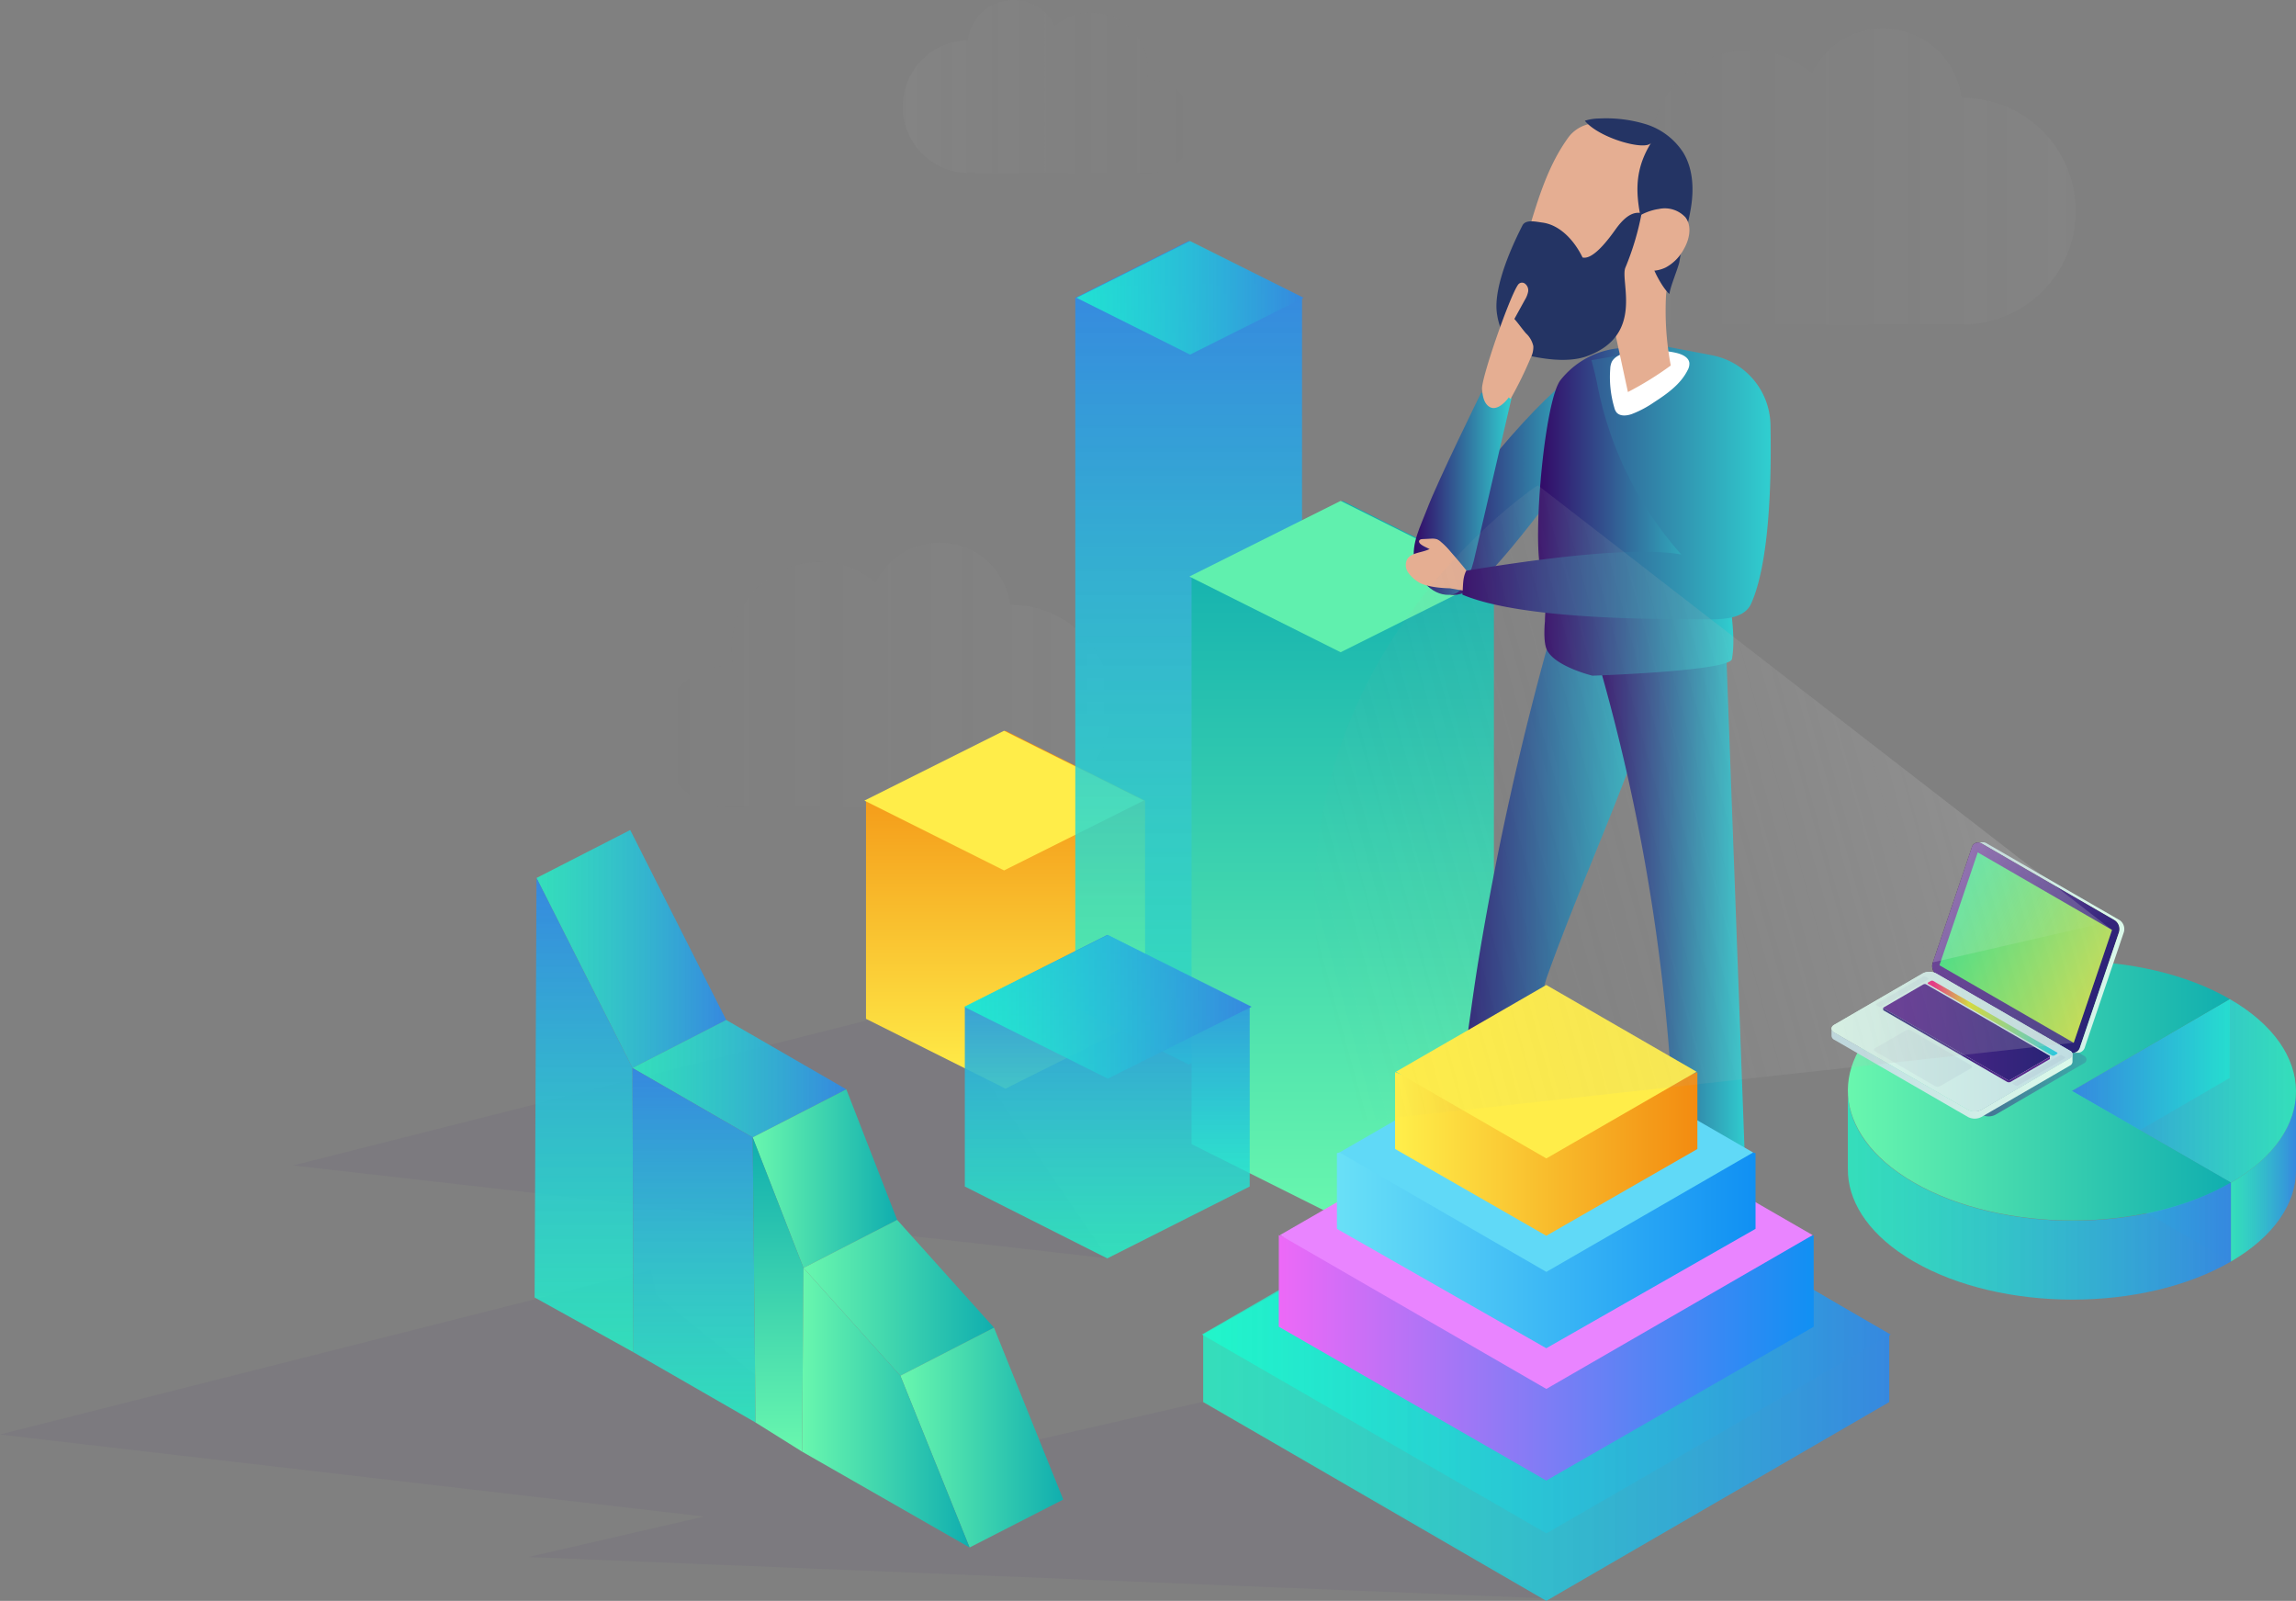 <svg xmlns="http://www.w3.org/2000/svg" xmlns:xlink="http://www.w3.org/1999/xlink" viewBox="0 0 394.91 275.31"><rect x="0" y="0" width="394.91" height="275.31" fill="#808080" stroke="none"/><defs><style>.cls-1{fill:none;}.cls-2{fill:url(#linear-gradient);}.cls-3,.cls-4,.cls-5{opacity:0.2;}.cls-3{fill:url(#linear-gradient-2);}.cls-4{fill:url(#linear-gradient-3);}.cls-5{fill:url(#linear-gradient-4);}.cls-6{fill:#330867;}.cls-6,.cls-62,.cls-63,.cls-64{opacity:0.05;}.cls-7{fill:url(#linear-gradient-5);}.cls-8{fill:#ffed49;}.cls-9{fill:url(#linear-gradient-6);}.cls-10{fill:url(#linear-gradient-7);}.cls-11{fill:url(#linear-gradient-8);}.cls-12{fill:#60f0ae;}.cls-13{fill:url(#linear-gradient-9);}.cls-14{fill:url(#linear-gradient-10);}.cls-15{fill:url(#linear-gradient-11);}.cls-16{fill:url(#linear-gradient-12);}.cls-17{fill:#65493c;}.cls-18{fill:url(#linear-gradient-13);}.cls-19{fill:url(#linear-gradient-14);}.cls-20{fill:url(#linear-gradient-15);}.cls-21{fill:url(#linear-gradient-16);}.cls-22{fill:#e5ae92;}.cls-23{fill:url(#linear-gradient-17);}.cls-24{fill:#fff;}.cls-25{fill:#243464;}.cls-26{fill:url(#linear-gradient-18);}.cls-27{fill:url(#linear-gradient-19);}.cls-28{fill:url(#linear-gradient-20);}.cls-29{fill:#e984ff;}.cls-30{fill:url(#linear-gradient-21);}.cls-31{fill:#60d9f7;}.cls-32{fill:url(#linear-gradient-22);}.cls-33{fill:url(#linear-gradient-23);}.cls-34{fill:url(#linear-gradient-24);}.cls-35{fill:url(#linear-gradient-25);}.cls-36{fill:url(#linear-gradient-26);}.cls-37{fill:url(#linear-gradient-27);}.cls-38{fill:url(#linear-gradient-28);}.cls-39{fill:url(#linear-gradient-29);}.cls-40{fill:url(#linear-gradient-30);}.cls-41{fill:url(#linear-gradient-31);}.cls-42{fill:url(#linear-gradient-32);}.cls-43{fill:url(#linear-gradient-33);}.cls-44{fill:url(#linear-gradient-34);}.cls-45{fill:url(#linear-gradient-35);}.cls-46{fill:url(#linear-gradient-36);}.cls-47{fill:url(#linear-gradient-37);}.cls-48{fill:url(#linear-gradient-38);}.cls-49{isolation:isolate;}.cls-50{fill:#160c0c;}.cls-51{clip-path:url(#clip-path);}.cls-52{fill:url(#linear-gradient-39);}.cls-53{fill:url(#linear-gradient-40);}.cls-54{fill:url(#linear-gradient-41);}.cls-55{fill:url(#linear-gradient-42);}.cls-56{fill:url(#linear-gradient-43);}.cls-57{clip-path:url(#clip-path-2);}.cls-58{fill:url(#linear-gradient-45);}.cls-59{fill:url(#linear-gradient-46);}.cls-60{fill:url(#linear-gradient-47);}.cls-61{fill:url(#linear-gradient-48);}.cls-62{fill:url(#linear-gradient-49);}.cls-63{fill:url(#linear-gradient-50);}.cls-64{fill:url(#linear-gradient-51);}.cls-65{fill:url(#linear-gradient-52);}.cls-66{fill:url(#linear-gradient-53);}</style><linearGradient id="linear-gradient" x1="353.02" y1="181.86" x2="322.35" y2="173.17" gradientUnits="userSpaceOnUse"><stop offset="0" stop-color="#dbf9ea"/><stop offset="1" stop-color="#c0dde2"/></linearGradient><linearGradient id="linear-gradient-2" x1="-2746.12" y1="116.06" x2="-2668.33" y2="116.06" gradientTransform="matrix(-1, 0, 0, 1, -2554.74, 0)" gradientUnits="userSpaceOnUse"><stop offset="0" stop-color="#ccc" stop-opacity="0.25"/><stop offset="1" stop-color="#999" stop-opacity="0"/></linearGradient><linearGradient id="linear-gradient-3" x1="-2911.78" y1="30.34" x2="-2825.14" y2="30.34" xlink:href="#linear-gradient-2"/><linearGradient id="linear-gradient-4" x1="154.97" y1="14.89" x2="205.38" y2="14.89" gradientTransform="matrix(1, 0, 0, 1, 0, 0)" xlink:href="#linear-gradient-2"/><linearGradient id="linear-gradient-5" x1="616.65" y1="1445.12" x2="616.65" y2="1445.85" gradientTransform="matrix(64, 0, 0, -82, -39292.57, 118687.31)" gradientUnits="userSpaceOnUse"><stop offset="0" stop-color="#ffef4a"/><stop offset="0.86" stop-color="#f49918"/><stop offset="1" stop-color="#f38b10"/></linearGradient><linearGradient id="linear-gradient-6" x1="614.81" y1="1440.02" x2="614.81" y2="1440.61" gradientTransform="matrix(64, 0, 0, -232, -39143.57, 334267.11)" gradientUnits="userSpaceOnUse"><stop offset="0" stop-color="#1affcf" stop-opacity="0.74"/><stop offset="1" stop-color="#3688df"/></linearGradient><linearGradient id="linear-gradient-7" x1="185.16" y1="51.21" x2="224.22" y2="51.21" gradientTransform="matrix(1, 0, 0, 1, 0, 0)" xlink:href="#linear-gradient-6"/><linearGradient id="linear-gradient-8" x1="613.66" y1="1441.07" x2="613.66" y2="1441.86" gradientTransform="matrix(64, 0, 0, -152, -39043.57, 219252.95)" gradientUnits="userSpaceOnUse"><stop offset="0" stop-color="#69f7ae"/><stop offset="1" stop-color="#10aeaf"/></linearGradient><linearGradient id="linear-gradient-9" x1="614.34" y1="1446.17" x2="614.34" y2="1446.92" gradientTransform="matrix(64, 0, 0, -72, -39127.57, 104340.79)" xlink:href="#linear-gradient-6"/><linearGradient id="linear-gradient-10" x1="165.83" y1="173.14" x2="215.28" y2="173.14" gradientTransform="matrix(1, 0, 0, 1, 0, 0)" xlink:href="#linear-gradient-6"/><linearGradient id="linear-gradient-11" x1="248.12" y1="82.19" x2="274.82" y2="82.19" gradientUnits="userSpaceOnUse"><stop offset="0" stop-color="#330867"/><stop offset="1" stop-color="#30cfd0"/></linearGradient><linearGradient id="linear-gradient-12" x1="264.55" y1="80.9" x2="295.32" y2="80.9" xlink:href="#linear-gradient-11"/><linearGradient id="linear-gradient-13" x1="245.74" y1="158.38" x2="286.19" y2="158.38" xlink:href="#linear-gradient-11"/><linearGradient id="linear-gradient-14" x1="274.38" y1="156.45" x2="300.59" y2="156.45" xlink:href="#linear-gradient-11"/><linearGradient id="linear-gradient-15" x1="243.16" y1="84.94" x2="260.01" y2="84.94" xlink:href="#linear-gradient-11"/><linearGradient id="linear-gradient-16" x1="265.63" y1="106.33" x2="298.15" y2="106.33" xlink:href="#linear-gradient-11"/><linearGradient id="linear-gradient-17" x1="251.56" y1="83.08" x2="304.6" y2="83.08" xlink:href="#linear-gradient-11"/><linearGradient id="linear-gradient-18" x1="206.95" y1="235.32" x2="324.95" y2="235.32" gradientTransform="matrix(1, 0, 0, 1, 0, 0)" xlink:href="#linear-gradient-6"/><linearGradient id="linear-gradient-19" x1="206.73" y1="229.51" x2="325.2" y2="229.51" gradientTransform="matrix(1, 0, 0, 1, 0, 0)" xlink:href="#linear-gradient-6"/><linearGradient id="linear-gradient-20" x1="219.95" y1="224.63" x2="311.95" y2="224.63" gradientUnits="userSpaceOnUse"><stop offset="0" stop-color="#ed69f7"/><stop offset="1" stop-color="#1090f3"/></linearGradient><linearGradient id="linear-gradient-21" x1="229.95" y1="210.74" x2="301.95" y2="210.74" gradientUnits="userSpaceOnUse"><stop offset="0" stop-color="#69e0f7"/><stop offset="1" stop-color="#1090f3"/></linearGradient><linearGradient id="linear-gradient-22" x1="239.95" y1="196" x2="291.95" y2="196" gradientTransform="matrix(1, 0, 0, 1, 0, 0)" xlink:href="#linear-gradient-5"/><linearGradient id="linear-gradient-23" x1="92.28" y1="163.2" x2="124.91" y2="163.2" gradientTransform="matrix(1, 0, 0, 1, 0, 0)" xlink:href="#linear-gradient-6"/><linearGradient id="linear-gradient-24" x1="108.79" y1="185.5" x2="145.57" y2="185.5" gradientTransform="matrix(1, 0, 0, 1, 0, 0)" xlink:href="#linear-gradient-6"/><linearGradient id="linear-gradient-25" x1="129.46" y1="202.69" x2="154.31" y2="202.69" gradientTransform="matrix(1, 0, 0, 1, 0, 0)" xlink:href="#linear-gradient-8"/><linearGradient id="linear-gradient-26" x1="138.2" y1="223.19" x2="170.98" y2="223.19" gradientTransform="matrix(1, 0, 0, 1, 0, 0)" xlink:href="#linear-gradient-8"/><linearGradient id="linear-gradient-27" x1="154.86" y1="247.23" x2="182.88" y2="247.23" gradientTransform="matrix(1, 0, 0, 1, 0, 0)" xlink:href="#linear-gradient-8"/><linearGradient id="linear-gradient-28" x1="100.45" y1="232.55" x2="100.45" y2="150.99" gradientTransform="matrix(1, 0, 0, 1, 0, 0)" xlink:href="#linear-gradient-6"/><linearGradient id="linear-gradient-29" x1="119.37" y1="244.63" x2="119.37" y2="183.67" gradientTransform="matrix(1, 0, 0, 1, 0, 0)" xlink:href="#linear-gradient-6"/><linearGradient id="linear-gradient-30" x1="133.83" y1="249.64" x2="133.83" y2="195.6" gradientTransform="matrix(1, 0, 0, 1, 0, 0)" xlink:href="#linear-gradient-8"/><linearGradient id="linear-gradient-31" x1="137.95" y1="242.09" x2="166.77" y2="242.09" gradientTransform="matrix(1, 0, 0, 1, 0, 0)" xlink:href="#linear-gradient-8"/><linearGradient id="linear-gradient-32" x1="356.33" y1="186.5" x2="383.53" y2="186.5" gradientUnits="userSpaceOnUse"><stop offset="0" stop-color="#3688df"/><stop offset="1" stop-color="#1affcf" stop-opacity="0.74"/></linearGradient><linearGradient id="linear-gradient-33" x1="356.33" y1="202.28" x2="383.71" y2="202.28" gradientTransform="matrix(1, 0, 0, 1, 0, 0)" xlink:href="#linear-gradient-6"/><linearGradient id="linear-gradient-34" x1="383.67" y1="202.34" x2="394.91" y2="202.34" gradientTransform="matrix(1, 0, 0, 1, 0, 0)" xlink:href="#linear-gradient-6"/><linearGradient id="linear-gradient-35" x1="356.37" y1="187.61" x2="394.91" y2="187.61" xlink:href="#linear-gradient-32"/><linearGradient id="linear-gradient-36" x1="317.79" y1="205.45" x2="383.71" y2="205.45" gradientTransform="matrix(1, 0, 0, 1, 0, 0)" xlink:href="#linear-gradient-6"/><linearGradient id="linear-gradient-37" x1="317.83" y1="187.61" x2="383.71" y2="187.61" gradientTransform="matrix(1, 0, 0, 1, 0, 0)" xlink:href="#linear-gradient-8"/><linearGradient id="linear-gradient-38" x1="324.04" y1="340.28" x2="367.23" y2="336.32" gradientTransform="matrix(1, 0, 0, -1, 0, 518.98)" gradientUnits="userSpaceOnUse"><stop offset="0" stop-color="#292376"/><stop offset="1" stop-color="#5d278f" stop-opacity="0"/></linearGradient><clipPath id="clip-path"><path class="cls-1" d="M363.76,158.29a1.83,1.83,0,0,1,.65,2.14l-6.67,19.68a1.15,1.15,0,0,1-1.65.81l-23-13.28a1.85,1.85,0,0,1-.64-2.14l6.67-19.68a1.14,1.14,0,0,1,1.65-.81Z"/></clipPath><linearGradient id="linear-gradient-39" x1="333.98" y1="154.63" x2="362.86" y2="171.3" gradientUnits="userSpaceOnUse"><stop offset="0" stop-color="#5d278f"/><stop offset="1" stop-color="#292376"/></linearGradient><linearGradient id="linear-gradient-40" x1="365.49" y1="161.78" x2="335.95" y2="163.87" xlink:href="#linear-gradient"/><linearGradient id="linear-gradient-41" x1="335.14" y1="155.3" x2="361.71" y2="170.63" gradientUnits="userSpaceOnUse"><stop offset="0" stop-color="#25e581"/><stop offset="1" stop-color="#c4e138"/></linearGradient><linearGradient id="linear-gradient-42" x1="315.01" y1="179.12" x2="356.46" y2="179.12" xlink:href="#linear-gradient"/><linearGradient id="linear-gradient-43" x1="315.01" y1="179.12" x2="356.46" y2="179.12" xlink:href="#linear-gradient"/><clipPath id="clip-path-2"><path id="_Clipping_Path_" data-name="&lt;Clipping Path&gt;" class="cls-2" d="M345.53,186.13a.73.73,0,0,1-.3-.07L324,173.77a.31.31,0,0,1-.16-.26.3.3,0,0,1,.16-.26l6.78-3.94a.62.62,0,0,1,.59,0L352.6,181.6a.29.29,0,0,1,.17.26.3.3,0,0,1-.17.26l-6.77,3.93A.61.61,0,0,1,345.53,186.13Z"/></clipPath><linearGradient id="linear-gradient-45" x1="323.94" y1="177.49" x2="352.62" y2="177.49" xlink:href="#linear-gradient-39"/><linearGradient id="linear-gradient-46" x1="352.43" y1="181" x2="323.02" y2="179.01" xlink:href="#linear-gradient-39"/><linearGradient id="linear-gradient-47" x1="355.54" y1="184.63" x2="317.47" y2="184.63" xlink:href="#linear-gradient"/><linearGradient id="linear-gradient-48" x1="331.55" y1="175.1" x2="353.89" y2="175.1" gradientUnits="userSpaceOnUse"><stop offset="0.05" stop-color="#ed1e79"/><stop offset="0.32" stop-color="#d9e021"/><stop offset="1" stop-color="#29c7e2"/></linearGradient><linearGradient id="linear-gradient-49" x1="346.1" y1="184.09" x2="355.19" y2="184.09" xlink:href="#linear-gradient-39"/><linearGradient id="linear-gradient-50" x1="322.62" y1="170.54" x2="331.71" y2="170.54" xlink:href="#linear-gradient-39"/><linearGradient id="linear-gradient-51" x1="322.34" y1="182.01" x2="339.2" y2="182.01" xlink:href="#linear-gradient-39"/><linearGradient id="linear-gradient-52" x1="334.37" y1="153.97" x2="358.29" y2="167.77" gradientUnits="userSpaceOnUse"><stop offset="0" stop-color="#fff" stop-opacity="0.25"/><stop offset="1" stop-color="#dbf9ea" stop-opacity="0"/></linearGradient><linearGradient id="linear-gradient-53" x1="1412.64" y1="467.94" x2="1278.74" y2="467.94" gradientTransform="translate(-1133.85 42.93) rotate(-15.36)" xlink:href="#linear-gradient-2"/></defs><title>reports</title><g id="Layer_2" data-name="Layer 2"><g id="Layer_1-2" data-name="Layer 1"><path id="_Path_" data-name="&lt;Path&gt;" class="cls-3" d="M125.85,114.53h.27a15.3,15.3,0,0,1-.27-2.81,15.06,15.06,0,0,1,24.75-11.54A12.25,12.25,0,0,1,173.75,104h.11a17.38,17.38,0,1,1,0,34.76h-48a12.13,12.13,0,1,1,0-24.25Z"/><path id="_Path_2" data-name="&lt;Path&gt;" class="cls-4" d="M284.06,28.52h.3A16.76,16.76,0,0,1,300.84,8.61a16.7,16.7,0,0,1,10.78,3.93,13.64,13.64,0,0,1,25.78,4.27h.13a19.49,19.49,0,1,1,0,39H284.06a13.63,13.63,0,1,1,0-27.26Z"/><path id="_Path_3" data-name="&lt;Path&gt;" class="cls-5" d="M197.43,13.74h-.17a10,10,0,0,0,.17-1.83,9.76,9.76,0,0,0-16-7.48,7.94,7.94,0,0,0-15,2.49h-.08a11.43,11.43,0,0,0,0,22.85h31.11a8,8,0,0,0,0-16Z"/><polygon class="cls-6" points="266.29 274.89 206.73 241.11 151.47 253.83 112.88 222.78 111.95 218.4 55.98 232.55 0 246.7 121.11 260.81 90.9 267.77 266.29 274.89"/><polygon class="cls-6" points="163.32 176.51 162.4 172.13 106.42 186.28 50.44 200.43 190.55 216.41 163.32 176.51"/><g id="Chart"><polygon id="Path-2" class="cls-7" points="172.95 125.67 196.95 137.68 196.95 175.21 172.95 187.22 148.95 175.21 148.95 137.68 172.95 125.67"/><polygon id="Path-2-2" data-name="Path-2" class="cls-8" points="172.7 125.67 196.72 137.68 172.7 149.69 148.68 137.68 172.7 125.67"/></g><g id="Chart-2" data-name="Chart"><polygon id="Path-2-3" data-name="Path-2" class="cls-9" points="204.45 41.45 223.95 51.21 223.95 173.3 204.45 183.07 184.95 173.3 184.95 51.21 204.45 41.45"/><polygon id="Path-2-4" data-name="Path-2" class="cls-10" points="204.69 41.45 224.22 51.21 204.69 60.98 185.16 51.21 204.69 41.45"/></g><g id="Chart-3" data-name="Chart"><polygon id="Path-2-5" data-name="Path-2" class="cls-11" points="230.95 86.14 256.95 99.15 256.95 196.76 230.95 209.77 204.95 196.76 204.95 99.15 230.95 86.14"/><polygon id="Path-2-6" data-name="Path-2" class="cls-12" points="230.59 86.14 256.62 99.15 230.59 112.17 204.57 99.15 230.59 86.14"/></g><g id="Chart-4" data-name="Chart"><polygon id="Path-2-Copy-3" class="cls-13" points="190.45 160.78 214.95 173.14 214.95 204.05 190.45 216.41 165.95 204.05 165.95 173.14 190.45 160.78"/><polygon id="Path-2-Copy-4" class="cls-14" points="190.55 160.78 215.28 173.14 190.55 185.5 165.83 173.14 190.55 160.78"/></g><path class="cls-15" d="M274.82,62.08s-5.59,1-20.15,19.17c-6.31,13.35-6.55,19.42-6.55,19.42s.24,2.91,4.37,1,18-21.11,18-21.11Z"/><path class="cls-16" d="M268.46,65.3c-3.07,3.64-5.38,32.74-2.8,34,5.59,2.78,12.12,2.68,18.36,2.52a14.06,14.06,0,0,0,5-.73A9.35,9.35,0,0,0,293.41,97,16,16,0,0,0,295,86.08,24.63,24.63,0,0,0,290.24,76c-2.18-2.88-4.86-5.46-6.32-8.76s-1.37-7.66-5.77-7.32A14.59,14.59,0,0,0,268.46,65.3Z"/><path class="cls-17" d="M252.54,209l-3,6.07-17.12-9.18s0-2.23,3.47-1.24,11.91,5.71,11.91,5.71l2-3.72Z"/><path class="cls-17" d="M299.56,210.78l.21,6.88-6.64,6a8.77,8.77,0,0,1-7.52,2.19c-1-.2-1.67-.57-1.35-1.22.93-1.85,10.65-7.4,10.65-7.4l.46-8.8Z"/><path class="cls-18" d="M267.25,107.31a519,519,0,0,0-12.87,57.3c-2.4,14.47-3.34,29.34-8.64,43a34.08,34.08,0,0,0,6.8,1.83c3-5,5.58-9,8-14.34a43.58,43.58,0,0,0,3.59-10.28c1-5.67.11-11.68,2.05-17.1,6.43-17.91,14.51-34.46,19.75-52.75a3.27,3.27,0,0,0,.11-2.09c-.38-.93-1.5-1.28-2.48-1.5C278,110.14,272.93,107.87,267.25,107.31Z"/><path class="cls-19" d="M296.49,100.87q2.06,55.69,4.1,111.4l-8.69,0a108.29,108.29,0,0,1-4.33-24.61,337.15,337.15,0,0,0-13.19-75.63,56.05,56.05,0,0,1,9.48-8.33A16.82,16.82,0,0,1,296.49,100.87Z"/><path class="cls-20" d="M245.45,87.56c-1.14,3-2.71,5.85-2.19,9s3.4,6.23,6.58,5.68c2.63-.45,3.86-6.7,3.86-6.7L260,68.39l-5.24-.86S247.24,82.8,245.45,87.56Z"/><path class="cls-21" d="M265.73,106.83s-.34,3.25.25,4.73c1.18,3,7.92,4.64,7.92,4.64s23.65-.77,24-2.88c.72-4.29-.42-8.39-.42-12.74a2.1,2.1,0,0,0-.31-1.36,2.14,2.14,0,0,0-1-.59,41.61,41.61,0,0,0-19-1.78c-2.46.34-7,.74-9.07,2.3C265.66,101,265.73,106.83,265.73,106.83Z"/><path class="cls-22" d="M247.8,93.33a.75.75,0,0,0-.7-.1,1,1,0,0,0-.31.4c-1,1.61-3.9,1-4.79,2.61a2.23,2.23,0,0,0,.19,2.2,5.92,5.92,0,0,0,1.65,1.58c1.62,1.14,5.52,1.15,5.52,1.15l5,.86,0-2.12-2.13-1.79S248.85,93.86,247.8,93.33Z"/><path class="cls-22" d="M247.9,93.24a2.61,2.61,0,0,0-.74-.5,2.8,2.8,0,0,0-1-.1l-1.46.07c-.23,0-.5.06-.6.28s.1.47.29.62c.6.47,1.38.67,2,1.13A22.35,22.35,0,0,0,248,96.31a1.1,1.1,0,0,0,.62.21,1.59,1.59,0,0,0,.62-.22c.85-.45.79-.71.21-1.43A11.47,11.47,0,0,0,247.9,93.24Z"/><path class="cls-23" d="M273.73,61.94,287,59.68l7.42,1.41a12.42,12.42,0,0,1,10.1,12c.19,9.64-.17,23.7-3.33,30.73-1.43,3.16-6.44,2.67-9.91,2.66-10.19,0-30.37-.25-39.76-4.22.17-1.49,0-2.74.66-4.11,9-1.48,28-4.38,37-2.79a61.52,61.52,0,0,1-14.4-29C274.51,64.8,273.73,61.94,273.73,61.94Z"/><path class="cls-24" d="M277.23,62.22a3.06,3.06,0,0,0-.27,1.21,18.55,18.55,0,0,0,.69,6.63,2.27,2.27,0,0,0,.35.81c.58.76,1.75.66,2.66.34a18.18,18.18,0,0,0,3.79-2c2.28-1.48,4.63-3.13,5.83-5.57a2.2,2.2,0,0,0,.29-1.22c-.11-.95-1.17-1.45-2.09-1.69C286.14,60.11,278.65,59.54,277.23,62.22Z"/><path class="cls-22" d="M287.37,62.86A56.3,56.3,0,0,1,280,67.42L277.53,56a39.91,39.91,0,0,1-5.63.48c-4.6-.63-9.13-3.77-10.07-8.32-.58-2.82.25-5.72,1.08-8.49,1.7-5.68,3.46-11.49,7-16.24a6.08,6.08,0,0,1,5-2.23,22.88,22.88,0,0,1,7.9,1A11.52,11.52,0,0,1,289.05,27c1.6,2.67,1.73,6,1.27,9.06s-1.43,6-1.91,9.13c-.15,1-1.64,3.26-1.85,5.5A50.72,50.72,0,0,0,287.37,62.86Z"/><path class="cls-25" d="M283.87,44.54c.55,2.47,2.62,5.64,3.29,6,0-.92,1.55-4.62,1.7-5.55.49-3.16,1.5-6.22,2-9.39s.33-6.57-1.31-9.31a11.87,11.87,0,0,0-6.4-4.91,23.42,23.42,0,0,0-8.12-1,8.1,8.1,0,0,0-2.44.39c2.43,3,10.51,5.25,11.41,3.77C279.8,31.29,282.14,36.78,283.87,44.54Z"/><path class="cls-22" d="M285.32,35.94a4.83,4.83,0,0,1,4.58,1.44c1.15,1.54.69,3.76-.26,5.42A7.67,7.67,0,0,1,286.5,46a5.91,5.91,0,0,1-5.86-.43C275.09,41.69,280.67,36.59,285.32,35.94Z"/><path class="cls-25" d="M257.44,53.66c.45,3.81,2.58,6.93,6.35,7.68,2.9.57,6.43.92,9.21-.1,9.82-3.61,5.64-12.78,6.55-15.18a47.15,47.15,0,0,0,2.81-9.39c-1.83-.46-3.41,1.27-4.51,2.81s-3.81,5.25-5.65,4.8c-1.36-2.81-3.8-5.58-6.89-6-1.19-.16-2.9-.58-3.45.49C258.64,45.08,257.06,50.39,257.44,53.66Z"/><path class="cls-22" d="M259.51,68.34l.29.28a66.48,66.48,0,0,0,3.48-7.09,4,4,0,0,0,.45-2,4.21,4.21,0,0,0-1.26-2.2c-.65-.74-1.34-1.74-2-2.48l1.8-3.27a4.19,4.19,0,0,0,.56-1.39,1.42,1.42,0,0,0-.48-1.36.83.83,0,0,0-1.22.1c-1.41,1.87-6.39,16.16-6.22,18,.1,1.12.29,2.38,1.22,3C257.27,70.71,258.72,69.44,259.51,68.34Z"/><polygon class="cls-26" points="267.1 195.32 206.95 229.5 206.95 241.11 265.96 275.31 324.95 241.12 324.95 229.51 267.1 195.32"/><polygon class="cls-27" points="206.73 229.5 265.96 195.32 325.2 229.51 265.98 263.7 206.73 229.5"/><polygon class="cls-28" points="302.79 215.86 266 194.66 229.15 215.85 219.95 212.4 219.95 228.16 265.96 254.61 311.95 228.17 311.95 212.41 302.79 215.86"/><polygon class="cls-29" points="220.16 212.4 265.96 185.98 311.77 212.41 265.97 238.86 220.16 212.4"/><polygon class="cls-30" points="265.95 189.62 229.95 198.3 229.95 211.33 265.96 231.86 301.95 211.33 301.95 198.31 265.95 189.62"/><polygon class="cls-31" points="230.4 198.19 265.96 177.68 301.53 198.2 265.97 218.73 230.4 198.19"/><polygon class="cls-32" points="286.76 186.27 266 179.48 245.17 186.27 239.95 184.38 239.95 197.59 265.96 212.52 291.95 197.6 291.95 184.38 286.76 186.27"/><polygon class="cls-8" points="240.12 184.3 265.96 169.39 291.81 184.31 265.97 199.22 240.12 184.3"/><polygon id="_Path_4" data-name="&lt;Path&gt;" class="cls-33" points="92.28 150.99 108.4 142.74 124.91 175.41 108.79 183.67 92.28 150.99"/><polygon id="_Path_5" data-name="&lt;Path&gt;" class="cls-34" points="108.79 183.67 129.46 195.6 145.57 187.34 124.91 175.41 108.79 183.67"/><polygon id="_Path_6" data-name="&lt;Path&gt;" class="cls-35" points="129.46 195.6 138.2 218.05 154.31 209.79 145.57 187.34 129.46 195.6"/><polygon id="_Path_7" data-name="&lt;Path&gt;" class="cls-36" points="138.2 218.05 154.86 236.59 170.97 228.33 154.31 209.79 138.2 218.05"/><polygon id="_Path_8" data-name="&lt;Path&gt;" class="cls-37" points="154.86 236.59 166.77 266.13 182.88 257.88 170.97 228.33 154.86 236.59"/><polygon id="_Path_9" data-name="&lt;Path&gt;" class="cls-38" points="108.79 183.67 108.95 232.55 91.95 223.13 92.28 150.99 108.79 183.67"/><polygon id="_Path_10" data-name="&lt;Path&gt;" class="cls-39" points="108.79 183.67 108.95 232.55 129.95 244.63 129.46 195.6 108.79 183.67"/><polygon id="_Path_11" data-name="&lt;Path&gt;" class="cls-40" points="129.46 195.6 129.95 244.63 137.95 249.64 138.2 218.05 129.46 195.6"/><polygon id="_Path_12" data-name="&lt;Path&gt;" class="cls-41" points="138.2 218.05 137.95 249.64 166.77 266.13 154.86 236.59 138.2 218.05"/><polygon class="cls-42" points="383.53 171.82 383.49 185.39 356.33 201.17 356.37 187.61 383.53 171.82"/><polygon class="cls-43" points="383.71 203.4 383.67 216.96 356.33 201.17 356.37 187.61 383.71 203.4"/><path class="cls-44" d="M394.91,187.72l0,13.56c0,5.68-3.75,11.35-11.2,15.68l0-13.56C391.16,199.06,394.89,193.4,394.91,187.72Z"/><path class="cls-45" d="M383.53,171.82c15.1,8.72,15.18,22.86.18,31.58l-27.34-15.79Z"/><path class="cls-46" d="M383.71,203.4l0,13.56c-15,8.72-39.41,8.72-54.51,0l-.28-.16-.59-.36-.18-.11-.17-.11-.16-.1-.17-.11c-6.6-4.28-9.87-9.67-9.82-15l0-13.56c-.05,5.37,3.21,10.76,9.82,15l.17.1.16.11.17.11.18.1.59.36.28.17C344.3,212.11,368.7,212.11,383.71,203.4Z"/><path class="cls-47" d="M356.37,187.61l27.16-15.79c-15.1-8.72-39.51-8.72-54.51,0l-.22.13-.63.38-.17.11-.16.1-.17.11-.16.1c-6.41,4.17-9.63,9.41-9.68,14.66s3.21,10.76,9.82,15l.17.1.16.11.17.11.18.1.59.36.28.17c15.1,8.71,39.5,8.71,54.51,0Z"/><g id="MacBook"><path class="cls-48" d="M317.9,178.44l23,13.28a2.56,2.56,0,0,0,2.29,0l15.2-8.84a.7.7,0,0,0,0-1.33l-23-13.28a2.56,2.56,0,0,0-2.29,0l-15.2,8.84c-.63.36-.63,1,0,1.33"/><g class="cls-49"><path class="cls-50" d="M363.76,158.29a1.83,1.83,0,0,1,.65,2.14l-6.67,19.68a1.15,1.15,0,0,1-1.65.81l-23-13.28a1.85,1.85,0,0,1-.64-2.14l6.67-19.68a1.14,1.14,0,0,1,1.65-.81Z"/><g class="cls-49"><g class="cls-51"><path class="cls-52" d="M363.76,158.29l-23-13.28a1.15,1.15,0,0,0-1.65.81l-6.67,19.68a1.85,1.85,0,0,0,.64,2.14l23,13.28a1.15,1.15,0,0,0,1.65-.81l6.67-19.68a1.83,1.83,0,0,0-.65-2.14"/></g></g><path class="cls-53" d="M364.62,158.27l-23-13.28a.94.94,0,0,0-.53-.14h-.85a1.1,1.1,0,0,1,.53.15l23,13.28a1.83,1.83,0,0,1,.65,2.14l-6.67,19.68a1.27,1.27,0,0,1-1.12.95h.86a1.3,1.3,0,0,0,1.12-1l6.67-19.68A1.87,1.87,0,0,0,364.62,158.27Z"/></g><polyline class="cls-54" points="363.26 159.93 340.17 146.59 333.58 166 356.68 179.34 363.26 159.93"/><path class="cls-55" d="M356,180.68a.7.7,0,0,1,0,1.32l-15.2,8.84a2.52,2.52,0,0,1-2.3,0l-23-13.28c-.63-.37-.64-1,0-1.33l15.21-8.83a2.5,2.5,0,0,1,2.29,0Z"/><path class="cls-1" d="M356,180.68a.7.7,0,0,1,0,1.32l-15.2,8.84a2.52,2.52,0,0,1-2.3,0l-23-13.28c-.63-.37-.64-1,0-1.33l15.21-8.83a2.5,2.5,0,0,1,2.29,0Z"/><path class="cls-56" d="M356,180.68,333,167.4a2.5,2.5,0,0,0-2.29,0l-15.21,8.83c-.63.37-.62,1,0,1.33l23,13.28a2.52,2.52,0,0,0,2.3,0L356,182a.7.7,0,0,0,0-1.32"/><path id="_Clipping_Path_2" data-name="&lt;Clipping Path&gt;" class="cls-2" d="M345.53,186.13a.73.73,0,0,1-.3-.07L324,173.77a.31.31,0,0,1-.16-.26.3.3,0,0,1,.16-.26l6.78-3.94a.62.62,0,0,1,.59,0L352.6,181.6a.29.29,0,0,1,.17.26.3.3,0,0,1-.17.26l-6.77,3.93A.61.61,0,0,1,345.53,186.13Z"/><g class="cls-57"><g class="cls-49"><path class="cls-58" d="M352.52,181.53c.13.07.13.19,0,.26l-6.78,3.94a.46.46,0,0,1-.44,0L324,173.44a.13.13,0,0,1,0-.25l6.78-3.94a.49.49,0,0,1,.44,0Z"/><path class="cls-59" d="M352.53,181.79l-6.78,3.94a.46.46,0,0,1-.44,0L324,173.44c-.06,0-.09-.08-.09-.13v.51a.17.17,0,0,0,.09.13l21.28,12.28a.49.49,0,0,0,.44,0l6.78-3.94a.15.15,0,0,0,.09-.12v-.51C352.62,181.71,352.59,181.75,352.53,181.79Z"/></g></g><path class="cls-60" d="M356,182l-15.2,8.84a2.52,2.52,0,0,1-2.3,0l-23-13.28a.83.83,0,0,1-.48-.67v1.26a.8.8,0,0,0,.48.67l23,13.28a2.5,2.5,0,0,0,2.29,0L356,183.27a.81.81,0,0,0,.47-.66v-1.26A.81.81,0,0,1,356,182Z"/><path class="cls-61" d="M353.8,181,332.52,168.7a.49.49,0,0,0-.44,0l-.44.26c-.12.07-.12.18,0,.25l21.27,12.29a.49.49,0,0,0,.44,0l.44-.26a.13.13,0,0,0,0-.25"/><path class="cls-62" d="M355.1,181.75l-.44-.25a.47.47,0,0,0-.43,0l-8,4.67a.14.14,0,0,0,0,.26l.43.25a.49.49,0,0,0,.44,0l8-4.67c.12-.07.12-.18,0-.26"/><path class="cls-63" d="M331.62,168.2l-.44-.25a.47.47,0,0,0-.43,0l-8,4.67a.13.13,0,0,0,0,.25l.43.25a.49.49,0,0,0,.44,0l8-4.67a.13.13,0,0,0,0-.25"/><path class="cls-64" d="M339,183.2l-10.33-6a1,1,0,0,0-.87,0l-5.3,3.08a.27.27,0,0,0,0,.51l10.32,6a1,1,0,0,0,.88,0l5.3-3.08a.26.26,0,0,0,0-.5"/><path class="cls-65" d="M363.76,158.29l-23-13.28a1.15,1.15,0,0,0-1.65.81l-6.67,19.68Z"/></g><path class="cls-66" d="M363.26,159.93,264.5,83.45s-59.89,39.28-30,109.34l122.15-13.46Z"/></g></g></svg>